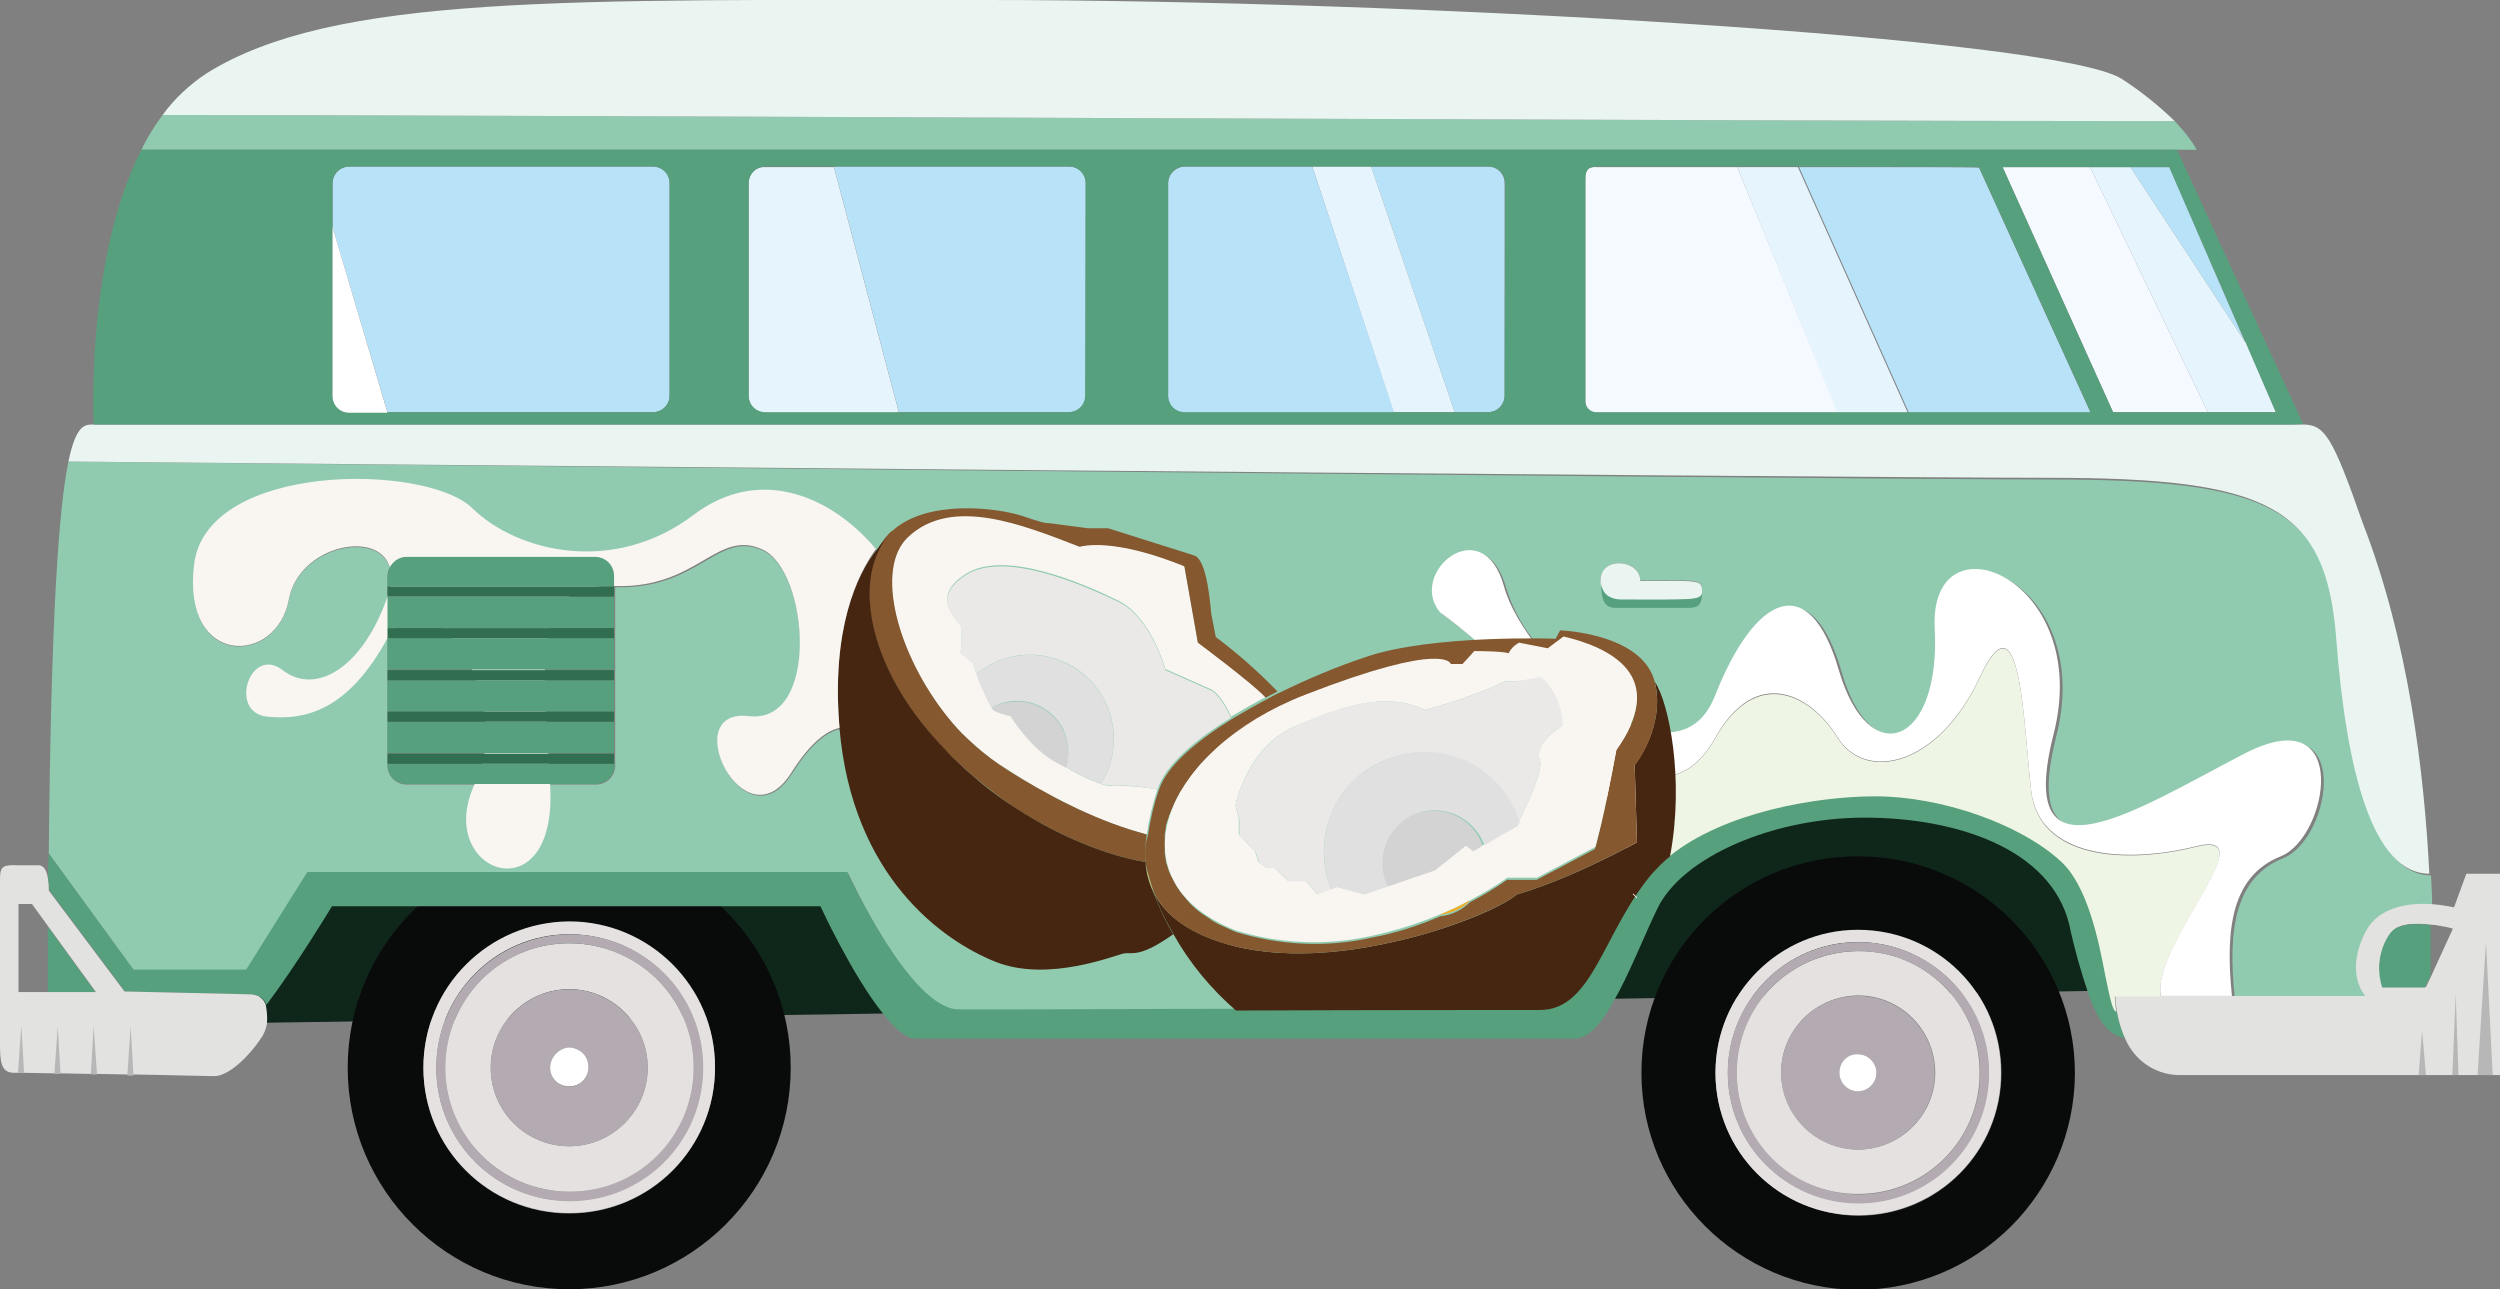 <?xml version="1.0" encoding="utf-8"?>
<!-- Generator: Adobe Illustrator 21.0.0, SVG Export Plug-In . SVG Version: 6.00 Build 0)  -->
<svg version="1.1" id="Calque_1" xmlns="http://www.w3.org/2000/svg" xmlns:xlink="http://www.w3.org/1999/xlink" x="0px" y="0px"
	 viewBox="0 0 445.8 229.9" style="enable-background:new 0 0 445.8 229.9;" xml:space="preserve">
<rect x="0" y="0" width="445.8" height="229.9" fill="#808080" stroke="none"/>
<style type="text/css">
	.st0{fill:#0F271B;}
	.st1{fill:#090A0A;}
	.st2{fill:#E4E1E0;}
	.st3{fill:#B3ABB1;}
	.st4{fill:#FFFFFF;}
	.st5{fill:#90CBB0;}
	.st6{fill:#57A07D;}
	.st7{fill:#EAF5F2;}
	.st8{fill:#E2E2E1;}
	.st9{fill:#B8E2F8;}
	.st10{fill:#E6F5FD;}
	.st11{fill:#F4FAFF;}
	.st12{fill:#B7B7B7;}
	.st13{fill:none;}
	.st14{fill:#EFF5E4;}
	.st15{fill:#EFAF2E;}
	.st16{fill:#472611;}
	.st17{fill:#855830;}
	.st18{fill:#F9F6F2;}
	.st19{fill:#EAE9E8;}
	.st20{fill:#D3D3D3;}
	.st21{fill:#E0E0E0;}
	.st22{fill:none;stroke:#FFFFFF;stroke-miterlimit:10;}
	.st23{fill:#316E50;}
</style>
<title>vaivan</title>
<path class="st0" d="M287.7,178.1l84.9-1.4c-1.4-4.1-2.6-8.3-3.5-12.6c-3.3-13.6-20.1-19.1-36.5-19.1s-32.7,7.1-37,16.3
	C293.1,166.7,290.4,173.3,287.7,178.1z"/>
<path class="st0" d="M45.6,182.4C45.6,182.4,45.6,182.4,45.6,182.4l114.1-1.7c-5.7-7.1-11.6-20-11.6-20H57.5c0,0-6.6,11-12.1,18.3
	C45.6,180.1,45.7,181.2,45.6,182.4z"/>
<path class="st1" d="M292.7,191.3c0,21.3,17.3,38.6,38.6,38.7c21.3,0,38.6-17.3,38.7-38.6c0-21.3-17.3-38.7-38.6-38.7c0,0,0,0,0,0
	C310,152.6,292.7,169.9,292.7,191.3z M305.9,191.3c0-14.1,11.4-25.5,25.5-25.5c14.1,0,25.5,11.4,25.5,25.5
	c0,14.1-11.4,25.5-25.5,25.5l0,0C317.3,216.7,305.9,205.3,305.9,191.3z"/>
<path class="st2" d="M305.9,191.3c0,14.1,11.4,25.5,25.5,25.4c14.1,0,25.5-11.4,25.4-25.5c0-14.1-11.4-25.4-25.5-25.4
	C317.3,165.8,305.9,177.2,305.9,191.3L305.9,191.3z M308.1,191.3c0-12.8,10.4-23.3,23.2-23.3c12.8,0,23.3,10.4,23.3,23.2
	c0,12.8-10.4,23.3-23.2,23.3c0,0,0,0,0,0C318.5,214.5,308.1,204.1,308.1,191.3L308.1,191.3z"/>
<path class="st3" d="M308.1,191.3c0,12.8,10.4,23.3,23.3,23.3s23.3-10.4,23.3-23.3S344.2,168,331.4,168
	C318.5,168,308.1,178.4,308.1,191.3C308.1,191.3,308.1,191.3,308.1,191.3z M309.7,191.3c0-12,9.7-21.7,21.7-21.7s21.7,9.7,21.7,21.7
	c0,12-9.7,21.7-21.7,21.7c0,0,0,0,0,0C319.4,212.9,309.7,203.2,309.7,191.3z"/>
<path class="st2" d="M309.7,191.3c0,12,9.7,21.7,21.7,21.6c12,0,21.7-9.7,21.6-21.7c0-12-9.7-21.7-21.7-21.6
	S309.7,179.3,309.7,191.3L309.7,191.3z M317.6,191.3c0-7.6,6.1-13.7,13.7-13.8c7.6,0,13.7,6.1,13.8,13.7c0,7.6-6.1,13.7-13.7,13.8
	c0,0,0,0-0.1,0C323.8,204.9,317.7,198.8,317.6,191.3z"/>
<path class="st3" d="M317.6,191.3c0,7.6,6.2,13.7,13.7,13.7c7.6,0,13.7-6.2,13.7-13.7c0-7.6-6.2-13.7-13.7-13.7
	S317.6,183.7,317.6,191.3L317.6,191.3z M328,191.3c0-1.8,1.5-3.3,3.3-3.3s3.3,1.5,3.3,3.3s-1.5,3.3-3.3,3.3h0
	C329.5,194.6,328,193.1,328,191.3z"/>
<path class="st4" d="M328,191.3c0,1.8,1.5,3.3,3.3,3.3s3.3-1.5,3.3-3.3c0-1.8-1.5-3.3-3.3-3.3C329.5,187.9,328,189.4,328,191.3
	C328,191.3,328,191.3,328,191.3z"/>
<path class="st1" d="M62,190.4c0,21.8,17.7,39.5,39.5,39.5s39.5-17.7,39.5-39.5c0-21.8-17.7-39.5-39.5-39.5h0
	C79.7,150.9,62,168.6,62,190.4z M75.5,190.4c0-14.4,11.6-26,26-26c14.4,0,26,11.6,26,26s-11.6,26-26,26l0,0
	C87.1,216.4,75.5,204.8,75.5,190.4z"/>
<path class="st2" d="M75.5,190.4c0,14.4,11.7,26,26.1,25.9c14.4,0,26-11.7,25.9-26.1c0-14.3-11.7-25.9-26-25.9
	C87.1,164.4,75.5,176,75.5,190.4C75.5,190.4,75.5,190.4,75.5,190.4z M77.8,190.4c0-13.1,10.6-23.8,23.7-23.8
	c13.1,0,23.8,10.6,23.8,23.7s-10.6,23.8-23.7,23.8c0,0,0,0,0,0C88.4,214.2,77.8,203.5,77.8,190.4L77.8,190.4z"/>
<path class="st3" d="M77.8,190.4c0,13.1,10.6,23.8,23.8,23.8s23.8-10.6,23.8-23.8s-10.6-23.8-23.8-23.8c0,0,0,0,0,0
	C88.4,166.7,77.8,177.3,77.8,190.4z M79.4,190.4c0-12.2,9.9-22.2,22.1-22.2s22.2,9.9,22.2,22.1c0,12.2-9.9,22.2-22.1,22.2
	c0,0,0,0,0,0C89.3,212.6,79.4,202.6,79.4,190.4z"/>
<path class="st2" d="M79.4,190.4c0,12.2,9.9,22.1,22.2,22.1s22.1-9.9,22.1-22.2c0-12.2-9.9-22.1-22.2-22.1S79.4,178.2,79.4,190.4
	L79.4,190.4z M87.5,190.4c0-7.7,6.3-14,14-14c7.7,0,14,6.3,14,14s-6.3,14-14,14C93.8,204.4,87.5,198.2,87.5,190.4z"/>
<path class="st3" d="M87.5,190.4c0,7.7,6.3,14,14,14c7.7,0,14-6.3,14-14s-6.3-14-14-14C93.8,176.4,87.5,182.7,87.5,190.4z
	 M98.1,190.4c0-1.9,1.5-3.4,3.4-3.4c1.9,0,3.4,1.5,3.4,3.4c0,1.9-1.5,3.4-3.4,3.4C99.7,193.8,98.1,192.3,98.1,190.4z"/>
<path class="st4" d="M98.1,190.4c0,1.9,1.6,3.4,3.5,3.3c1.9,0,3.4-1.6,3.3-3.5c0-1.9-1.5-3.3-3.4-3.4
	C99.7,186.9,98.1,188.5,98.1,190.4C98.1,190.4,98.1,190.4,98.1,190.4z"/>
<path class="st5" d="M8.7,152.2l15.2,20.9h20l11-17.3h96.4c0,0,11.1,24.5,19.9,24.5c4.2,0,26.4-0.1,49.3-0.1
	c24.3-0.1,49.3-0.1,54.2-0.1c0.3,0,0.6,0,0.9,0c0.2,0,0.4,0,0.6-0.1c0.3-0.1,0.6-0.1,0.9-0.2c0.2-0.1,0.4-0.1,0.5-0.2
	s0.4-0.1,0.6-0.2c0.2-0.1,0.3-0.1,0.4-0.2c0.2-0.1,0.5-0.3,0.7-0.4s0.4-0.3,0.6-0.5c0.4-0.3,0.9-0.7,1.2-1.1
	c0.2-0.2,0.4-0.4,0.6-0.6c0.8-0.9,1.5-1.9,2.2-3c0.3-0.5,0.6-1,0.9-1.5c0.1-0.2,0.2-0.4,0.4-0.6c0.3-0.5,0.5-0.9,0.8-1.4
	c0.5-0.9,1-1.9,1.6-2.9c0.3-0.6,0.6-1.2,0.9-1.8s0.6-1.2,1-1.8s0.7-1.2,1.1-1.8s0.7-1.2,1.1-1.8c-0.2-3-0.7-5.9-1.5-8.7
	c-0.9-3-2.1-5.9-3.5-8.7c-2.3-4.5-5.1-8.7-8.2-12.6c-2.3-2.9-4.8-5.7-7.4-8.3c-1.9-1.9-3.7-3.6-5.3-5.1c-1-0.9-1.9-1.7-2.7-2.4
	c-3.5-3-5.9-4.7-5.9-4.7c-6-7,7.7-18.4,11.4-4.6c1,3.2,2.6,6.3,4.7,9c0.4,0.6,0.9,1.2,1.4,1.9c4.5,5.7,10.6,11.1,16.5,13.6
	c1.2,0.5,2.4,0.9,3.7,1.2c1.1,0.3,2.2,0.4,3.4,0.3c3.4-0.2,6.3-2.1,8-6.5c7.1-18.1,16.9-22.8,22.1-4.6s18.1,13.4,17.1-7.4
	s28.3-9.1,21.2,18.8s14.7,13.5,34,3.5s15,14.9,6.5,18.3s-10,12.4-8.7,24.9h23.7c0,0-3.8-3.8,0-11.4c2.3-4.6,7.7-5.2,11.5-5
	c0-1.7-0.1-3.5-0.2-5.4c-10,0-14.8-18.3-16.6-41.9s-12-28.7-51.2-28.7S12.2,82.3,12.2,82.3C10.5,90.6,9.1,109.4,8.7,152.2z
	 M289.1,106.9c-1.6,0-3.7-0.8-3.7-3.4c0-4.4,7.1-3.8,7.1,0c10.2,0,11-0.3,11,1.7S303.2,106.9,289.1,106.9z M34.7,100.9
	c2.2-18.4,41.4-18,49.6-10.1s25.4,11.9,39.5,1.2c11.8-8.9,24.6-3.3,32.5,6.1c-3.3,4.5-8,14.3-6.5,31.8v0.1c-2.3,0.5-5.2,2.6-8.6,8
	c-8.4,13.2-20.4-11.6-7.6-10.1s10.6-25.9,2.5-29.7s-11.4,7-26.4,6.5v31.8c0,1.9-1.5,3.4-3.4,3.4H72.5c-1.9,0-3.4-1.5-3.4-3.4v-33.7
	c0-0.5,0.1-1.1,0.4-1.6c-2.1-6.7-16.2-3.8-18,5.8C49.4,118.6,32.5,119.3,34.7,100.9z"/>
<path class="st6" d="M8.6,157c0.1,0.5,0.1,1.1,0.1,1.6l13.6,18.2l22,0.5c2,0,2.8,0.8,3.2,1.9c5.3-7,11.7-17.6,11.7-17.6h87.1
	c0,0,5.7,12.4,11.2,19.2c2,2.6,4.1,4.4,5.7,4.4h117.6c2.4,0,4.7-2.6,6.8-6.4c2.8-4.8,5.4-11.5,7.9-16.7c4.4-9.3,20.7-16.3,37-16.3
	s33.2,5.5,36.5,19.1c0.9,4.3,2.1,8.5,3.5,12.6c1.7,4.7,3.6,7.2,6.5,7.6c-0.8-1.6-1.3-3.3-1.5-5c-0.4,0-0.8-1-1.2-2.7
	c-1.3-5.7-2.9-18.7-8.6-24c-7.4-6.8-21.5-11.7-33.2-11.7s-31.2,3.5-40,13.9c-7.5,8.8-9.8,20.1-16.1,23.3c-1.2,0.6-2.5,0.9-3.9,0.9
	c-5.6,0-37.1,0.1-64.1,0.1c-19.1,0.1-35.8,0.1-39.4,0.1c-8.7,0-19.9-24.5-19.9-24.5H54.8l-10.9,17.4H23.8L8.7,152.2
	C8.6,153.8,8.6,155.4,8.6,157z"/>
<path class="st7" d="M12.2,82.3c0,0,314,2.9,353.2,2.9s49.4,5.1,51.2,28.7s6.5,41.9,16.6,41.9c-0.9-18-3.7-41.5-11.9-62.6
	c-5.4-15.5-6.8-17.4-10.5-17.5l0,0h-1.9h-2.1H16.7C15.2,75.7,13.6,75.6,12.2,82.3z"/>
<path class="st6" d="M8.5,176.9h8.5l-8.5-11.7C8.6,168.9,8.5,172.9,8.5,176.9z"/>
<path class="st8" d="M379,185.3c0.3,0.1,0.6,0.1,0.9,0.1L379,185.3c1.8,4.1,5.8,6.6,10.2,6.4h56.6v-35.9h-6l-2.2,6
	c-1.4-0.3-2.8-0.5-4.3-0.6c-3.8-0.2-9.2,0.5-11.5,5c-3.8,7.5,0,11.4,0,11.4h-44.6C377.3,180.2,377.9,182.9,379,185.3z M426.5,166.2
	c0.1-0.1,0.2-0.3,0.4-0.4c0.2-0.2,0.5-0.4,0.8-0.5c0.3-0.1,0.6-0.3,0.9-0.3c0.3-0.1,0.6-0.1,0.9-0.2c1.4-0.1,2.7-0.1,4.1,0.1
	c0.5,0,1,0.1,1.5,0.2c1.4,0.2,2.3,0.5,2.3,0.5l-3.8,8.3l-1,2.1h-7.6C423.7,172.7,424.4,169,426.5,166.2L426.5,166.2z"/>
<path class="st6" d="M424.8,176.1h7.6l1-2.1c0-2.6,0.1-5.7,0-9c-1.4-0.2-2.7-0.3-4.1-0.1c-0.3,0-0.6,0.1-0.9,0.2
	c-0.3,0.1-0.6,0.2-0.9,0.3c-0.3,0.1-0.5,0.3-0.8,0.5c-0.1,0.1-0.2,0.2-0.4,0.4C424.3,169,423.7,172.7,424.8,176.1z"/>
<path class="st5" d="M391.7,26.7H25.2c1.1-2.2,2.3-4.2,3.8-6.2c51.5,0,276.4,1.1,358.8,1.1C390.9,24.9,391.7,26.7,391.7,26.7z"/>
<path class="st7" d="M29,20.5c51.5,0,276.4,1.1,358.8,1.1c-2.9-2.8-6-5.3-9.4-7.5C366.9,6.6,250.3,0,175.7,0S59.5-1.1,36.8,13.1
	C33.8,15.1,31.1,17.6,29,20.5z"/>
<path class="st6" d="M385.4,26.7l1.4,3.1l13.5,31v0.1l5.5,12.6l0,0l0.9,2.2h2.1c0.7,0,1.4-0.1,1.9-0.1l-22.5-48.9L385.4,26.7z"/>
<polygon class="st9" points="379.9,29.8 400.3,60.9 386.8,29.8 "/>
<polygon class="st10" points="372.7,29.8 393.7,73.5 405.8,73.5 400.4,61 400.3,60.9 379.9,29.8 "/>
<polygon class="st11" points="357.1,29.8 376.8,73.5 393.7,73.5 372.7,29.8 "/>
<path class="st9" d="M320.8,29.8l19.6,43.8h32.4l-19.9-43.7C352.8,29.8,337.1,29.8,320.8,29.8z"/>
<path class="st10" d="M309.8,29.8l17.8,43.8h12.6l-19.6-43.8L309.8,29.8z"/>
<path class="st11" d="M282.7,31.9v39.5c-0.1,1.1,0.7,2.1,1.8,2.2c0.1,0,0.3,0,0.4,0h42.8l-17.9-43.8h-25
	C283.3,29.7,282.7,30.2,282.7,31.9z"/>
<path class="st9" d="M244.5,29.7l14.9,43.8h5.9c1.7,0,3-1.3,3-3V32.7c0-1.7-1.3-3-3-3L244.5,29.7z"/>
<polygon class="st10" points="234,29.7 248.5,73.5 259.4,73.5 244.5,29.7 "/>
<path class="st9" d="M208.3,32.7v37.9c0,1.7,1.3,3,3,3h37.3L234,29.7h-22.8C209.6,29.8,208.3,31.1,208.3,32.7z"/>
<path class="st9" d="M148.7,29.7l11.6,43.8h30.3c1.7,0,3-1.3,3-3V32.7c0-1.7-1.3-3-3-3L148.7,29.7z"/>
<path class="st10" d="M133.5,32.7v37.9c0,1.7,1.3,3,3,3h23.8l-11.6-43.8h-12.2C134.8,29.7,133.5,31,133.5,32.7z"/>
<path class="st9" d="M59.3,32.7v7.8l9.8,33h47.3c1.7,0,3-1.3,3-3V32.7c0-1.7-1.3-3-3-3H62.3C60.7,29.7,59.3,31,59.3,32.7z"/>
<path class="st6" d="M405.8,73.5h-29l-19.7-43.7h29.7l-1.4-3.1H25.2c-10,19.7-8.5,49-8.5,49h390.1L405.8,73.5z M119.4,70.5
	c0,1.7-1.3,3-3,3H62.3c-1.7,0-3-1.3-3-3V32.7c0-1.7,1.3-3,3-3h54.1c1.7,0,3,1.3,3,3L119.4,70.5z M193.5,70.5c0,1.7-1.3,3-3,3h-54
	c-1.7,0-3-1.3-3-3V32.7c0-1.7,1.3-3,3-3h54.1c1.7,0,3,1.3,3,3L193.5,70.5z M268.3,70.5c0,1.7-1.3,3-3,3h-54c-1.7,0-3-1.3-3-3V32.7
	c0-1.7,1.3-3,3-3h54.1c1.7,0,3,1.3,3,3L268.3,70.5z M340.3,73.5h-55.4c-1.1,0.1-2-0.6-2.2-1.7c0-0.2,0-0.3,0-0.5V31.9
	c0-1.6,0.5-2.2,2.2-2.2h25h10.9c16.3,0,32.1,0.1,32.1,0.1l19.9,43.7L340.3,73.5z"/>
<path class="st4" d="M59.3,40.5v30.1c0,1.7,1.3,3,3,3h6.8L59.3,40.5z"/>
<path class="st8" d="M0,156.7v29c0,3.3,0,5.6,2.5,5.6h0.6h1.1l5.5,0.1c0.3,0,0.7,0,1.1,0l5.4,0.1h1.1l5.4,0.1h1.1l0,0
	c6.7,0.1,12.8,0.3,14.4,0.3c2.7,0,6.4-3.8,8.3-6.7c0.6-0.8,0.9-1.7,1.1-2.6c0,0,0-0.1,0-0.1c0.1-1.1,0-2.2-0.2-3.3
	c-0.4-1.1-1.2-1.9-3.2-1.9l-22-0.5l-13.5-18c0-0.5,0-1.1-0.1-1.6c-0.1-1.5-0.6-2.9-1.7-2.9H3.4C0.7,154.2,0,154.3,0,156.7z
	 M3.3,161.2h2.4l2.9,4l8.5,11.7H3.3V161.2z"/>
<path class="st7" d="M285.4,103.5c0,0.2,0,0.3,0,0.5c0.2,2.3,2.1,3,3.7,3c12.6,0,14.2,0.1,14.4-1.2c0-0.2,0-0.4,0-0.5
	c0-2-0.8-1.7-11-1.7C292.5,99.7,285.4,99.1,285.4,103.5z"/>
<path class="st6" d="M285.5,103.9c0,3.4,0.8,4.5,2.6,4.5h12.8c2,0,2.6-0.5,2.6-2.7c-0.2,1.4-1.8,1.2-14.4,1.2
	C287.6,106.9,285.7,106.3,285.5,103.9z"/>
<polygon class="st12" points="444.5,191.7 443.3,167.9 441.8,191.7 "/>
<polygon class="st12" points="438.4,191.7 437.9,177.2 437.3,191.7 "/>
<polygon class="st12" points="432.6,191.7 431.9,183.7 431.3,191.7 "/>
<path class="st12" d="M22.7,191.8h1.1l0,0l-0.5-8.8L22.7,191.8z"/>
<path class="st12" d="M16.2,191.6h1.1l-0.6-8.7L16.2,191.6z"/>
<path class="st12" d="M9.7,191.5c0.4,0,0.7,0,1.1,0l-0.5-8.5L9.7,191.5z"/>
<path class="st12" d="M3.2,191.3h1.1l-0.5-8.4L3.2,191.3z"/>
<polyline class="st13" points="377.2,177.6 376.3,177.6 372.6,177.6 "/>
<path class="st14" d="M291.6,159.7c0.9-1.4,1.9-2.7,2.9-3.9c1-1.1,2.1-2.2,3.2-3.1c9.7-7.9,26.3-10.7,36.7-10.7
	c11.7,0,25.9,4.9,33.2,11.7c4.6,4.3,6.6,13.8,7.8,20.2c0.8,3.8,1.3,6.5,2,6.5c-0.2-0.9-0.2-1.8-0.3-2.7h8.2
	c-1.6-9.3,19.1-29.9,6.3-26.7s-28,2.1-29.4-9.9s-1.8-36.1-9.2-20.2s-20.4,18.6-25.3,10.7s-14.6-12.7-21.8,0s-15,1.7-13.2,13
	C294.3,154.7,292,158.9,291.6,159.7z"/>
<path class="st4" d="M256.8,109.2c0,0,33.2,23.5,34.7,50.6l0.1-0.1c0.5-0.7,2.7-5,1.1-15.2c-1.8-11.3,6-0.2,13.2-13s16.9-7.9,21.8,0
	s17.9,5.2,25.3-10.7s7.8,8.3,9.2,20.2s16.6,13.1,29.4,9.9s-7.9,17.4-6.3,26.7h12.7c-1.3-12.5,0.2-21.5,8.7-24.9s12.8-28.3-6.5-18.3
	s-41.1,24.4-34-3.5s-22.3-39.7-21.2-18.8s-11.8,25.6-17.1,7.4s-15-13.4-22.1,4.6s-33.8-5.7-37.6-19.5S250.9,102.2,256.8,109.2z"/>
<path class="st15" d="M262.1,160.6c-1.5,0.8-3.3,1.7-5.3,2.5C258.8,162.8,260.7,162,262.1,160.6z"/>
<path class="st15" d="M204.4,154.9c0.2,1.4,0.7,2.8,1.3,4.2C205.2,157.7,204.8,156.4,204.4,154.9z"/>
<path class="st16" d="M205.7,159.1c0.9,2.5,2.1,5,3.5,7.4c2.9,5.2,6.7,9.8,11.2,13.7c24.3-0.1,49.3-0.1,54.2-0.1
	c9.5,0,11.2-13.9,20-24.3c1-1.1,2.1-2.2,3.2-3.1c2.6-13.7-0.2-27.4-2.7-31.1c1.9,8-3.6,14.8-3.6,14.8l0.4,13.8
	c0,0-11.2,6.3-21.4,9.3c-0.3,0.2-0.5,0.4-0.8,0.6c-3.6,2.4-12.5,6.1-22.8,8.2c-8.5,1.8-18,2.5-26.5,0.5
	C212.1,166.7,207.7,163.2,205.7,159.1z"/>
<path class="st15" d="M262.1,160.6c-1.5,0.8-3.3,1.7-5.3,2.5C258.8,162.8,260.7,162,262.1,160.6z"/>
<path class="st17" d="M204.3,153.6c0,0.5,0.1,0.9,0.2,1.4c0.4,1.4,0.8,2.8,1.3,4.2c2,4.1,6.4,7.6,14.6,9.6c8.5,2,18,1.3,26.5-0.5
	c10.4-2.1,19.2-5.9,22.8-8.2c0.3-0.2,0.6-0.4,0.8-0.6c10.1-3,21.4-9.3,21.4-9.3l-0.4-13.7c0,0,5.5-6.8,3.6-14.8
	c-2.1-8.8-16.9-9.3-16.9-9.3l-0.8,1.5c0,0-21.8-0.8-33.7,3.2c-5.4,1.8-10.6,4-15.7,6.5c-0.7,0.3-1.4,0.7-2.1,1.1
	c-2.1,1.1-4.2,2.3-6.2,3.5c-6.4,4-11.7,8.4-13.1,12.8c-0.9,2.6-1.5,5.3-1.9,8l0,0C204.2,150.3,204.1,152,204.3,153.6z M207.7,150.6
	c0-0.2,0-0.5,0-0.7s0-0.3,0-0.4s0-0.3,0-0.5s0-0.3,0-0.4l0.1-0.4c0-0.3,0.1-0.5,0.1-0.8s0.1-0.5,0.2-0.8s0.1-0.4,0.2-0.6
	s0.1-0.2,0.1-0.3s0.1-0.4,0.2-0.5s0.1-0.4,0.2-0.5s0.1-0.4,0.2-0.5s0.2-0.5,0.3-0.7c0.2-0.5,0.4-0.9,0.7-1.4l0.3-0.6
	c0.1-0.2,0.2-0.4,0.4-0.6s0.3-0.4,0.4-0.6s0.3-0.5,0.5-0.8c0.4-0.5,0.7-1,1.1-1.5s0.8-1,1.2-1.5c0.6-0.7,1.2-1.3,1.9-1.9l0.5-0.5
	c0.4-0.4,0.8-0.7,1.2-1.1l0.5-0.4l0.5-0.4l0.7-0.5c1.5-1.2,3.2-2.3,4.8-3.3l1.2-0.7l0.8-0.4l1-0.5l1.1-0.5l1-0.5
	c1.1-0.5,2.3-1,3.5-1.5c25.2-9.8,26-5.5,26-5.5h2.1l2.1-2.3c0,0,5.3,0,6.1,0.4c0.4-0.8,1.1-1.5,1.9-1.9l5.1,1l2.8-2.1
	c8.3,1.9,18.8,7,9.5,19.9c-2.3,12.5-3.8,17.6-3.8,17.6l-10.4,5.5h-5.3c-2.1,1.5-4.3,2.8-6.6,4c-1.4,1.4-3.3,2.3-5.3,2.5l0,0
	c-3.9,1.7-8,3-12.2,3.8c-8,1.8-16.3,1.4-24.2-1c-0.7-0.3-1.4-0.6-2-0.9l-0.9-0.4c-0.2-0.1-0.4-0.2-0.6-0.3l-0.7-0.4l-0.4-0.3
	l-0.6-0.4c-0.3-0.2-0.6-0.4-0.9-0.6l-0.4-0.3l-0.4-0.3c-0.3-0.3-0.6-0.5-0.9-0.8l-0.5-0.5l-0.5-0.6l-0.5-0.6
	c-0.2-0.2-0.3-0.4-0.5-0.6l-0.2-0.3c-0.1-0.1-0.1-0.2-0.2-0.3s-0.3-0.4-0.4-0.6s-0.3-0.5-0.4-0.8l-0.3-0.5c-0.1-0.2-0.2-0.4-0.3-0.6
	s-0.2-0.4-0.3-0.6l-0.1-0.3c-0.1-0.3-0.2-0.6-0.3-0.9c0-0.1,0-0.2-0.1-0.3s-0.1-0.4-0.1-0.5s-0.1-0.4-0.1-0.7s-0.1-0.4-0.1-0.6
	c0,0,0-0.1,0-0.1c0-0.2,0-0.4,0-0.6S207.7,150.9,207.7,150.6L207.7,150.6z"/>
<path class="st18" d="M220.3,165.9c7.8,2.4,16.1,2.8,24.2,1c4.2-0.9,8.4-2.2,12.4-3.9l0,0c2-0.8,3.8-1.7,5.3-2.5
	c2.3-1.2,4.5-2.5,6.6-4h5.3l10.4-5.5c0,0,1.5-5.1,3.8-17.6c9.3-12.9-1.3-18-9.5-19.9l-2.8,2.1l-5.1-1c-0.8,0.4-1.5,1.1-1.9,1.9
	c-0.8-0.4-6.1-0.4-6.1-0.4l-2.1,2.3h-2.1c0,0-0.8-4.3-26,5.5S197.9,157,220.3,165.9z M220.3,143.6c0,0,2-10.4,10.7-14.1
	c8.7-3.7,16.2-6.2,23.1-2.9c4.9-1.3,9.7-3,14.3-5.1h1.8l4.4-0.8c1.4,0.6,4.1,4.4,4.1,8.7c-3.6,2.2-4.8,4.4-4.1,6.3
	c0.6,1.7-2.7,8.7-3.9,11c-0.2,0.3-0.3,0.5-0.4,0.6c-2.7,1.6-4.6,2.7-5.9,3.4c-1.2,0.7-1.7,1-1.7,1l-1.3-1l-5.5,4.4l-8.5,2.9
	l-4.2,1.4l-4.9-1.3l-1,0.4l-2.5,0.9l-1.9-2.3h-3.2l-2.5-2.4h-1.4l-1.4-1l-0.6-1.9l-2.9-3v-2.9L220.3,143.6z"/>
<path class="st19" d="M220.3,143.6l0.7,2.5v2.8l2.9,3l0.6,1.9l1.4,1h1.4l2.5,2.4h3.2l1.9,2.3l2.5-0.9c-3.7-9.1,0.6-19.4,9.7-23.1
	c9.1-3.7,19.4,0.6,23.1,9.7c0.2,0.5,0.4,1,0.5,1.5c1.2-2.3,4.5-9.3,3.9-11c-0.6-1.9,0.5-4.1,4.1-6.3c0-4.3-2.7-8.1-4.1-8.7l-4.4,0.8
	h-1.8c-4.6,2.1-9.4,3.8-14.3,5.1c-6.9-3.3-14.4-0.9-23.1,2.9S220.3,143.6,220.3,143.6z"/>
<path class="st15" d="M262.1,160.6c-1.5,0.8-3.3,1.7-5.3,2.5C258.8,162.8,260.7,162,262.1,160.6z"/>
<path class="st20" d="M246.4,153.8c0,1.5,0.3,3,1,4.3l8.5-2.9l5.5-4.4l1.3,1c0,0,0.6-0.3,1.7-1c-1.7-4.9-7-7.4-11.9-5.7
	C248.8,146.4,246.3,149.9,246.4,153.8L246.4,153.8z"/>
<path class="st21" d="M236.1,151.9c0,2.3,0.4,4.6,1.3,6.7l1-0.4l4.9,1.3l4.2-1.4c-2.3-4.6-0.5-10.2,4.1-12.6
	c4.6-2.3,10.2-0.5,12.6,4.1c0.2,0.4,0.3,0.7,0.5,1.1c1.3-0.7,3.2-1.9,5.9-3.4c0.1-0.1,0.2-0.3,0.4-0.6c-2.8-9.4-12.7-14.7-22-11.9
	C241.2,137.1,236,144,236.1,151.9z"/>
<path class="st18" d="M169,127.9c1.1,1.4,2.3,2.7,3.6,3.9c1.7,1.6,3.5,3.1,5.4,4.4c3.1,2,6,3.8,8.8,5.3c2,1,3.8,2,5.5,2.8
	c3.9,1.9,8,3.4,12.2,4.5l0,0c0.4-2.7,1-5.4,1.9-8c-2.5-0.5-5-0.7-7.5-0.7c-0.9,0.1-1.7,0-2.6-0.3c-2.2-0.8-4.3-1.8-6.2-3l-1.7-0.9
	c-4.6-2.4-8.2-8.3-8.2-8.3c-1-0.2-2.1-0.5-3-1c-0.2-0.1-0.3-0.3-0.4-0.5c-1-1.9-1.9-3.9-2.7-6c-0.4-1.1-0.7-2-0.7-2l-2.1-1.7
	c0.2-1.5,0.2-3,0.2-4.6c-0.2-0.9-6.2-5.1,0.8-9.5s21.2,1.9,27.1,4.8s8.4,12.2,8.4,12.2l8.1,3.6c1.9,0.9,3.6,4.7,3.6,4.9
	c2-1.2,4.1-2.4,6.2-3.5c-2.2-2.5-12.1-9.8-12.1-9.8l-2.4-13.6c0,0-11.7-5.1-18.7-3.5c-10.1-4-22.8-9.2-30.6-1.7
	C155.8,101.5,160,116.8,169,127.9z"/>
<path class="st19" d="M171.3,116.5l2.1,1.7c0,0,0.3,0.8,0.7,2c6.4-5.3,15.8-4.4,21.1,2c4.1,5,4.6,12.1,1.1,17.6
	c0.8,0.2,1.7,0.3,2.6,0.3c2.5-0.1,5,0.2,7.5,0.7c1.4-4.4,6.7-8.9,13.1-12.8c-0.1-0.2-1.7-4-3.6-4.9l-8.1-3.6c0,0-2.5-9.4-8.4-12.2
	s-20.1-9.2-27.1-4.8s-1,8.6-0.8,9.5C171.5,113.5,171.4,115,171.3,116.5z"/>
<path class="st20" d="M176.8,126.2c0.1,0.2,0.2,0.3,0.4,0.5c0.9,0.5,2,0.8,3,1c0,0,3.6,5.9,8.2,8.3l1.7,0.9c0.3-0.9,0.4-1.8,0.4-2.7
	c0-5-4.1-9.1-9.1-9.1C179.7,125.1,178.1,125.5,176.8,126.2L176.8,126.2z"/>
<path class="st21" d="M174.1,120.2c0.8,2.1,1.6,4.1,2.7,6c4.3-2.5,9.9-1.1,12.5,3.3c0.8,1.4,1.2,3,1.2,4.6c0,0.9-0.1,1.8-0.4,2.7
	c2,1.2,4.1,2.2,6.2,3c4.4-7,2.3-16.3-4.7-20.7C186.1,115.6,179.1,116.1,174.1,120.2L174.1,120.2z"/>
<path class="st17" d="M168.5,133.7c0.9,0.9,1.8,1.8,2.8,2.7c0.6,0.6,1.3,1.1,1.9,1.7c2.1,1.8,4.2,3.4,6.4,5c2.1,1.5,4.2,2.7,6.2,3.8
	c10.5,5.8,18.4,6.8,18.4,6.8l0.1-0.1c-0.1-1.6-0.1-3.2,0.2-4.8c-4.2-1.1-8.3-2.7-12.2-4.5c-1.7-0.8-3.6-1.7-5.5-2.8
	c-2.8-1.5-5.7-3.2-8.8-5.3c-1.9-1.3-3.7-2.8-5.4-4.4c-1.3-1.2-2.5-2.5-3.6-3.9c-8.9-11.1-13.1-26.4-7.1-32.1
	c7.8-7.4,20.5-2.2,30.6,1.7c7-1.6,18.7,3.5,18.7,3.5l2.4,13.6c0,0,9.8,7.3,12.1,9.8c0.7-0.4,1.4-0.7,2.1-1.1
	c-3.4-3.5-7.1-6.8-11-9.7l-0.8-4.1c-0.5-5.4-1.2-9.1-2.7-10.3l0,0l-0.5-0.2l-15.2-4.8h-3.6l-6.8-0.9c-0.6,0-1.2-0.1-1.8-0.3l0,0
	c-0.7-0.2-1.7-0.5-2.8-0.9c-4.7-1.6-17.2-3.1-23.4,2.5l-0.1,0.1l-0.1,0c-0.5,0.4-0.9,0.9-1.3,1.4
	C152.4,103.4,154.3,119.1,168.5,133.7z"/>
<path class="st16" d="M149.7,129.9L149.7,129.9c2.3,26.4,18.3,37.8,27.8,41.6s21.6-1.3,23-1.5s2.8,0.8,8.7-3.4
	c-1.4-2.4-2.5-4.8-3.5-7.4c-0.6-1.3-1.1-2.7-1.3-4.2c-0.1-0.4-0.1-0.9-0.1-1.4l-0.1,0.1c0,0-7.9-1-18.4-6.8c-2-1.1-4.1-2.4-6.2-3.8
	c-2.2-1.5-4.4-3.2-6.4-5c-0.6-0.5-1.3-1.1-1.9-1.7c-1-0.9-1.9-1.8-2.7-2.7c-13-13.3-15.7-27.6-12-35.3c0.3-0.7,0.7-1.4,1.1-2
	c0.4-0.5,0.8-1,1.3-1.4c-1,0.9-1.9,1.9-2.7,3.1C152.8,102.5,148.2,112.3,149.7,129.9z"/>
<path class="st22" d="M291.5,159.8l0.1-0.1"/>
<path class="st18" d="M51.5,106.9c1.8-9.6,15.9-12.6,18-5.8c0.4,1.8,0.3,3.6-0.4,5.3c-4.5,12.9-12.9,17.6-18.7,13.1
	s-9.8,7.6-2.7,8.3s14.5-1.4,21.4-14c6.9-12.6,23.2,9.9,15.6,25.9s14.8,23.9,13.4,0.4c0-0.1,0-0.2,0-0.4
	c-1.4-23.3-3.4-35.7,11.5-35.2s18.2-10.3,26.4-6.5s10.3,31.2-2.5,29.7s-0.8,23.4,7.6,10.1c3.4-5.4,6.3-7.5,8.6-8v-0.1
	c-1.5-17.6,3.2-27.3,6.5-31.8c-7.9-9.4-20.7-15-32.5-6.1c-14.1,10.7-31.3,6.8-39.5-1.2s-47.4-8.3-49.6,10.1S49.4,118.6,51.5,106.9z"
	/>
<path class="st6" d="M69.1,102.7v1.9h40.4v-1.9c0-1.9-1.5-3.4-3.4-3.4H72.5C70.7,99.3,69.2,100.8,69.1,102.7z"/>
<rect x="69.1" y="106.4" class="st6" width="40.4" height="5.6"/>
<rect x="69.1" y="113.8" class="st6" width="40.4" height="5.6"/>
<rect x="69.1" y="121.3" class="st6" width="40.4" height="5.6"/>
<rect x="69.1" y="128.7" class="st6" width="40.4" height="5.6"/>
<rect x="69.1" y="104.6" class="st23" width="40.4" height="1.8"/>
<rect x="69.1" y="112" class="st23" width="40.4" height="1.8"/>
<rect x="69.1" y="119.5" class="st23" width="40.4" height="1.8"/>
<rect x="69.1" y="126.9" class="st23" width="40.4" height="1.8"/>
<path class="st6" d="M69.1,136.2v0.2c0,1.9,1.5,3.4,3.4,3.4h33.7c1.9,0,3.4-1.5,3.4-3.4v-0.2H69.1z"/>
<rect x="69.1" y="134.4" class="st23" width="40.4" height="1.8"/>
<line class="st13" x1="72.8" y1="26.7" x2="61.1" y2="26.7"/>
</svg>
